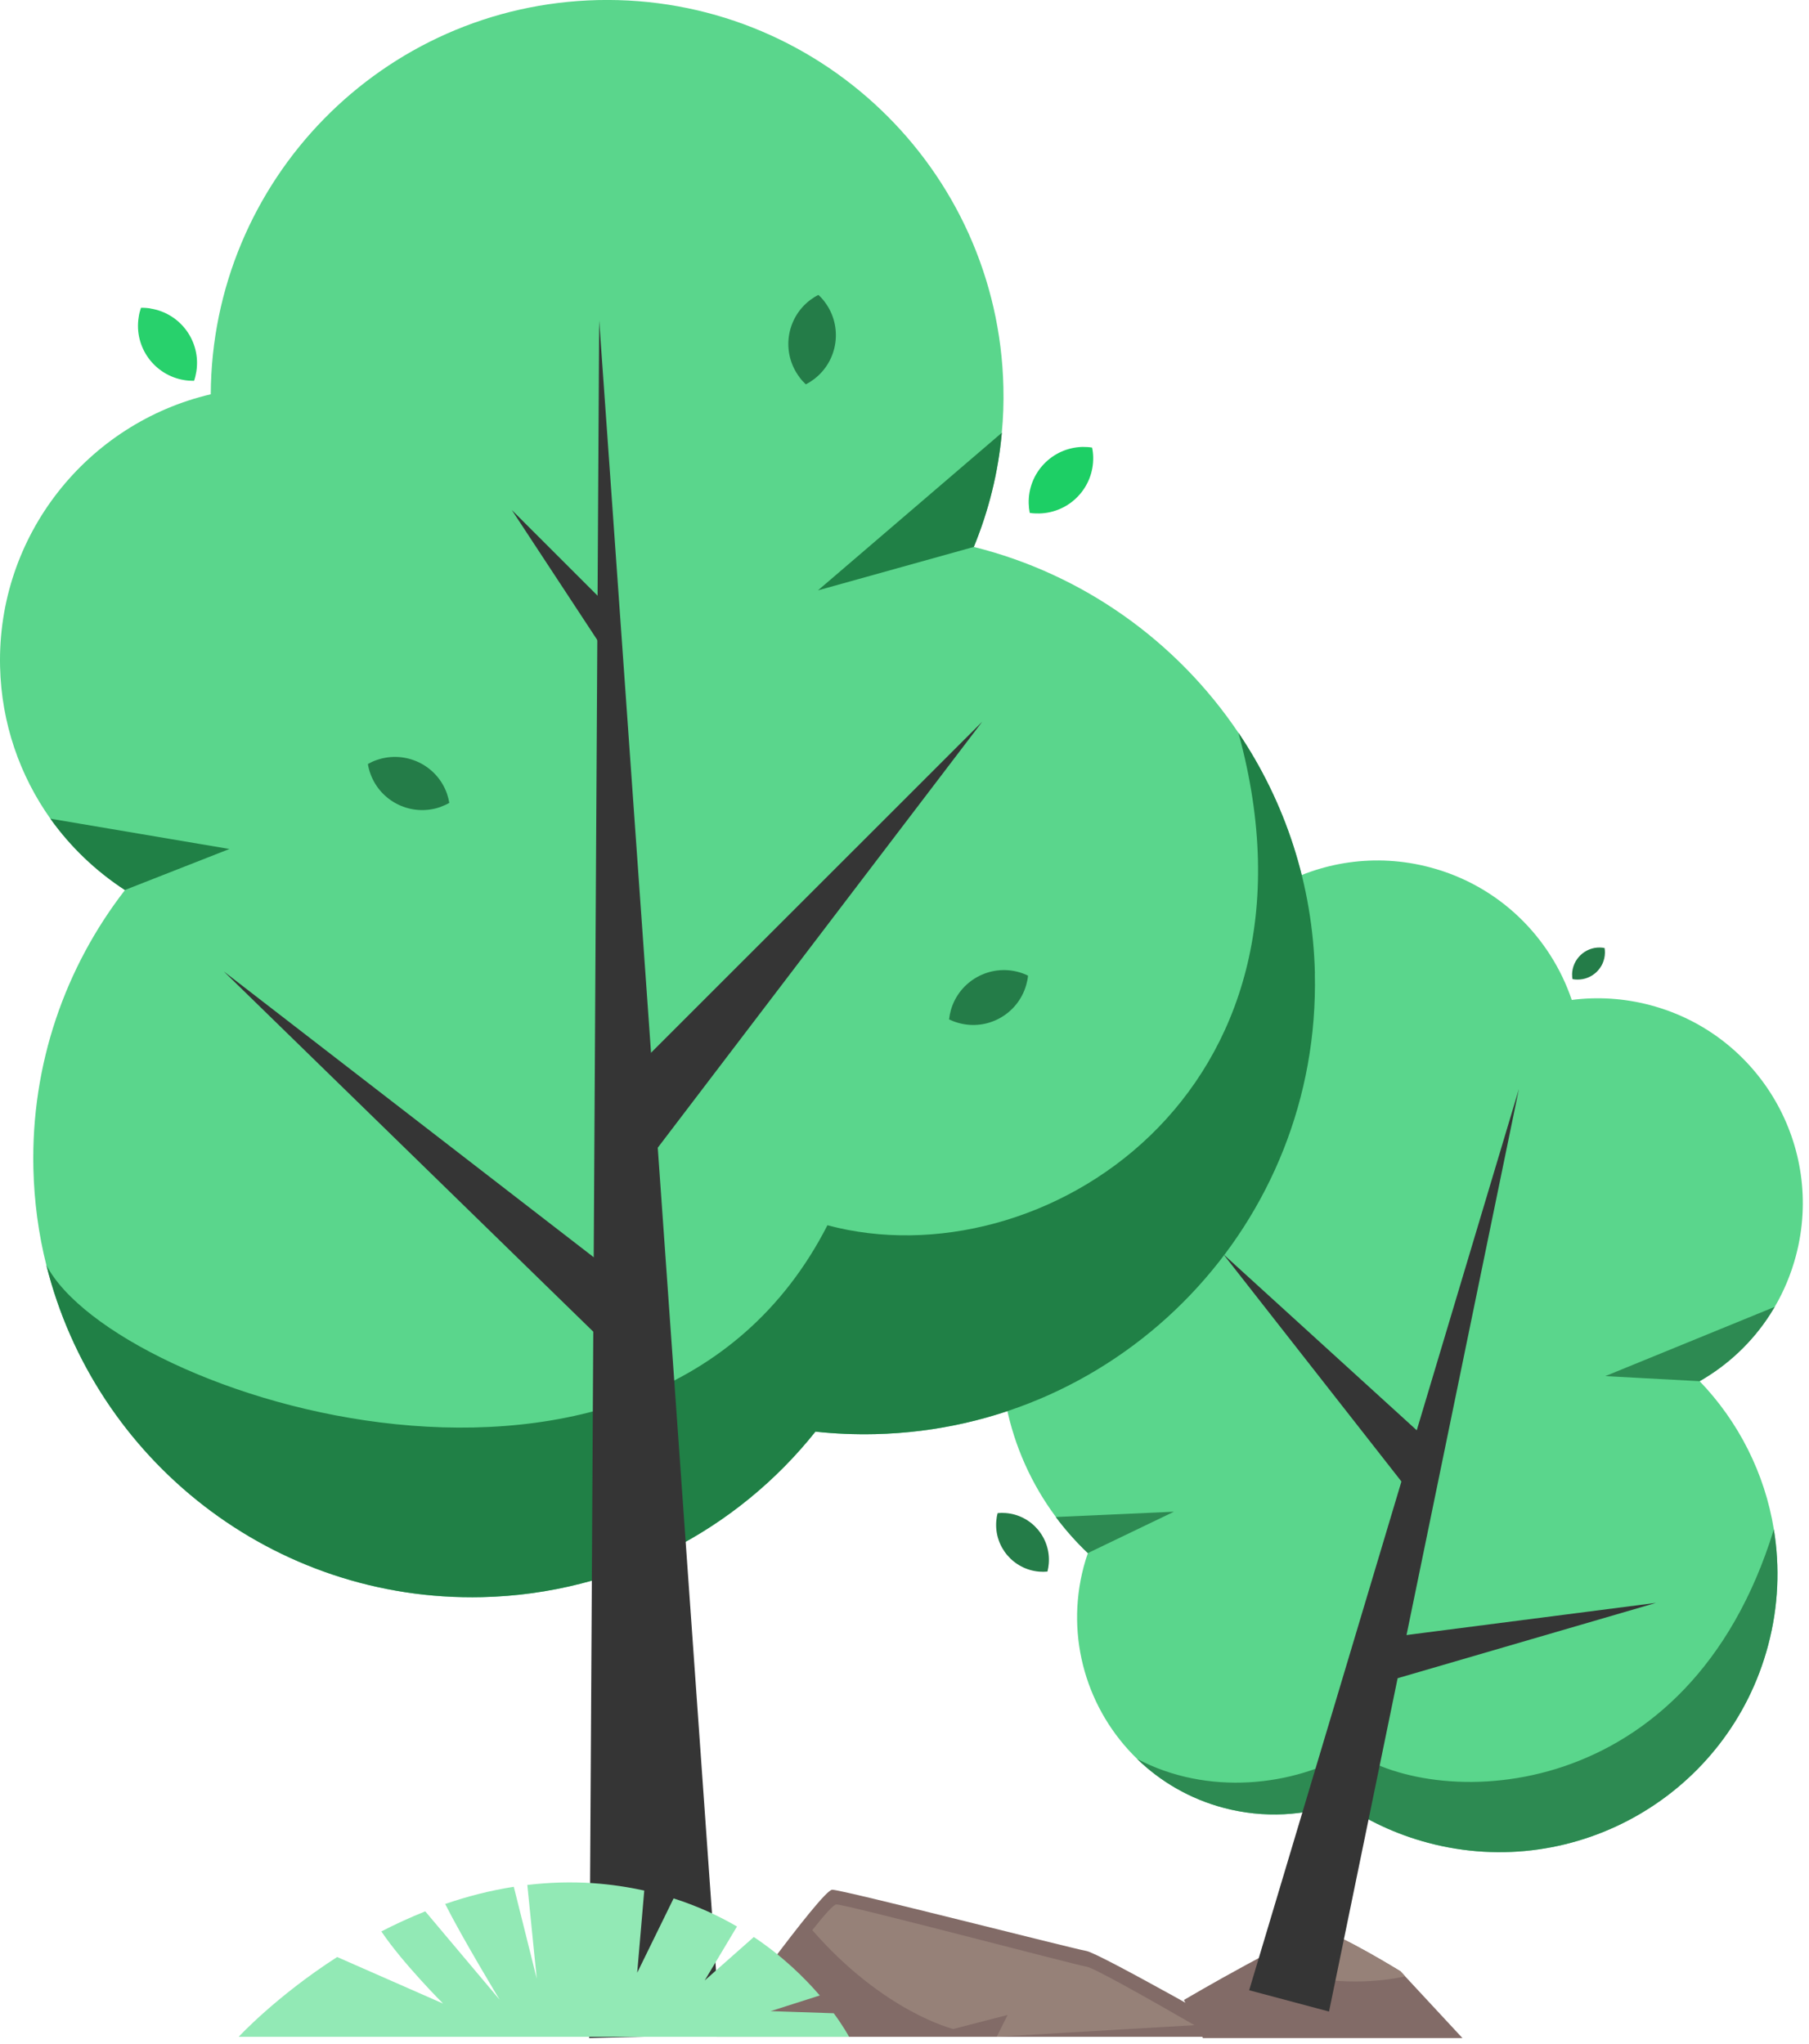 <svg width="246" height="278" viewBox="0 0 246 278" fill="none" xmlns="http://www.w3.org/2000/svg">
<path d="M190.46 268.1C190.46 268.1 182.04 262.92 179.77 262.6C177.51 262.28 161 271.99 161 271.99L163.58 277.17H198.87L190.45 268.1H190.46Z" fill="#826B67"/>
<path d="M184.31 269.48C186.77 269.48 189.08 269.22 191.09 268.78L190.46 268.1C190.46 268.1 182.04 262.92 179.77 262.6C178.81 262.46 175.24 264.15 171.48 266.14C173.63 268.1 178.57 269.48 184.31 269.48Z" fill="#968178"/>
<path d="M169.46 277H97.46C97.46 277 111.74 257 113.17 257C114.6 257 146.03 265.05 147.74 265.33C149.46 265.62 169.45 277 169.45 277H169.46Z" fill="#826B67"/>
<path d="M162.45 275.43C156.57 272.04 148.81 267.64 147.78 267.47C146.09 267.19 115.13 259 113.73 259C113.36 259 112.1 260.42 110.46 262.5C120.2 273.66 129.63 275.94 129.63 275.94L137.02 274.03L135.54 277C135.54 277 151.44 276.05 162.46 275.42L162.45 275.43Z" fill="#968178"/>
<path d="M240.44 223.76C235.09 243.94 214.39 255.97 194.21 250.62C189.85 249.46 185.89 247.59 182.38 245.16C177.43 246.96 171.9 247.31 166.41 245.86C161.81 244.64 157.81 242.3 154.62 239.19C147.89 232.66 144.8 222.78 147.37 213.06C147.53 212.44 147.73 211.83 147.94 211.22C146.35 209.71 144.89 208.07 143.59 206.31C136.95 197.39 134.3 185.63 137.37 174.05C140.53 162.11 149.08 153.02 159.71 148.7C159.21 145.15 159.4 141.44 160.38 137.76C164.33 122.88 179.59 114.01 194.47 117.96C203.86 120.44 210.84 127.44 213.74 135.99C217.21 135.54 220.83 135.75 224.42 136.7C239.3 140.65 248.17 155.91 244.22 170.79C243.56 173.28 242.58 175.61 241.34 177.73C241.14 178.07 240.93 178.41 240.72 178.74C238.28 182.54 234.96 185.64 231.13 187.84C236.43 193.35 239.99 200.39 241.22 207.99C242.06 213.09 241.86 218.45 240.44 223.77V223.76Z" fill="#5AD68C"/>
<path d="M240.44 223.77C235.09 243.95 214.39 255.97 194.21 250.62C189.85 249.46 185.89 247.59 182.38 245.17C177.42 246.96 171.9 247.32 166.41 245.87C161.81 244.65 157.81 242.3 154.62 239.2C164.2 244.27 175.94 242.97 183.91 238.18C195.8 246.29 229.67 245.56 241.22 208C242.05 213.1 241.85 218.45 240.44 223.77Z" fill="#2D8A52"/>
<path d="M241.34 177.73C241.14 178.07 240.93 178.41 240.72 178.74C238.28 182.55 234.96 185.65 231.13 187.84L218.3 187.15L241.34 177.73Z" fill="#2D8A52"/>
<path d="M159.64 205.59L147.93 211.22C146.34 209.71 144.88 208.06 143.57 206.31L159.63 205.59H159.64Z" fill="#2D8A52"/>
<path d="M141.33 213.74C137.82 213.45 135.2 210.38 135.48 206.87C135.51 206.49 135.57 206.12 135.67 205.78C136.03 205.74 136.4 205.74 136.77 205.77C140.28 206.05 142.9 209.13 142.62 212.64C142.59 213.01 142.53 213.38 142.44 213.73C142.08 213.77 141.71 213.77 141.33 213.74Z" fill="#247C48"/>
<path d="M213.78 132.52C213.82 130.47 215.51 128.83 217.56 128.86C217.78 128.86 218 128.89 218.2 128.93C218.24 129.14 218.25 129.35 218.25 129.57C218.22 131.63 216.52 133.26 214.47 133.22C214.25 133.22 214.04 133.2 213.83 133.15C213.8 132.94 213.78 132.73 213.79 132.51L213.78 132.52Z" fill="#247C48"/>
<path d="M180.73 273.57L169.87 270.67L206.55 148.1L180.73 273.57Z" fill="#353535"/>
<path d="M187.24 222.88L225.19 217.99L184.96 229.72L187.24 222.88Z" fill="#353535"/>
<path d="M191.86 203.12L166.36 170.57L193.86 195.61L191.86 203.12Z" fill="#353535"/>
<path d="M178.8 132.39C179.58 166.22 152.8 194.26 118.99 195.04C116.24 195.1 113.54 194.99 110.89 194.7C100.25 208.06 83.98 216.77 65.58 217.21C37.15 217.87 12.89 198.52 6.3 172.04C5.24 167.83 4.65 163.44 4.54 158.93C4.21 144.68 8.9 131.5 16.99 121.05C13.05 118.48 9.59 115.19 6.86 111.35C2.71 105.5 0.19 98.39 0.01 90.68C-0.41 72.78 11.9 57.55 28.66 53.62C28.8 24.54 52.05 0.69 81.3 0.01C111.07 -0.67 135.76 22.9 136.45 52.66C136.5 54.75 136.43 56.81 136.23 58.85C135.74 64.3 134.42 69.51 132.42 74.38C147.28 78.08 160.03 87.23 168.38 99.62C174.71 109 178.51 120.24 178.79 132.38L178.8 132.39Z" fill="#5AD68C"/>
<path d="M148.66 62.16C148.75 66.3 145.48 69.73 141.33 69.83C140.89 69.84 140.45 69.82 140.03 69.75C139.95 69.33 139.9 68.9 139.89 68.46C139.79 64.31 143.07 60.88 147.21 60.78C147.65 60.78 148.09 60.8 148.51 60.87C148.6 61.28 148.65 61.72 148.66 62.16Z" fill="#1DCF65"/>
<path d="M59.92 109.74C56.02 111.12 51.73 109.08 50.35 105.17C50.2 104.75 50.09 104.33 50.03 103.9C50.4 103.69 50.79 103.51 51.2 103.37C55.11 101.99 59.4 104.03 60.78 107.93C60.92 108.35 61.03 108.77 61.1 109.19C60.74 109.4 60.34 109.58 59.92 109.73V109.74Z" fill="#247C48"/>
<path d="M108.72 51.3C106.22 47.99 106.88 43.29 110.19 40.79C110.55 40.53 110.91 40.29 111.29 40.11C111.61 40.39 111.9 40.72 112.16 41.07C114.65 44.38 113.99 49.09 110.68 51.58C110.33 51.84 109.96 52.08 109.58 52.27C109.27 51.98 108.98 51.66 108.71 51.3H108.72Z" fill="#247C48"/>
<path d="M129.31 137.36C130.45 133.39 134.61 131.08 138.59 132.22C139.01 132.34 139.42 132.5 139.8 132.69C139.76 133.11 139.67 133.54 139.55 133.96C138.41 137.95 134.25 140.25 130.28 139.1C129.85 138.98 129.45 138.82 129.06 138.64C129.11 138.21 129.19 137.78 129.31 137.36Z" fill="#247C48"/>
<path d="M20.46 41.96C24.55 42.6 27.35 46.44 26.7 50.53C26.63 50.97 26.53 51.4 26.39 51.79C25.96 51.79 25.53 51.77 25.1 51.7C21 51.06 18.2 47.21 18.86 43.13C18.92 42.68 19.03 42.27 19.17 41.86C19.59 41.85 20.03 41.88 20.47 41.95L20.46 41.96Z" fill="#28D16C"/>
<path d="M178.8 132.39C179.58 166.22 152.8 194.26 118.99 195.04C116.24 195.1 113.54 194.99 110.89 194.7C100.25 208.06 83.98 216.77 65.58 217.21C37.15 217.87 12.89 198.52 6.3 172.04C15.54 189.97 88.49 213.66 112.52 166.63C141.53 174.42 181.89 148.69 168.4 99.63C174.73 109.01 178.53 120.25 178.81 132.39H178.8Z" fill="#208046"/>
<path d="M136.24 58.85C135.75 64.3 134.43 69.51 132.43 74.38L111.23 80.29L136.24 58.85Z" fill="#208046"/>
<path d="M97.99 276.75L80.12 277.17L81.48 43.57L97.99 276.75Z" fill="#353535"/>
<path d="M82.08 172.02L30.44 132.12L83.06 183.43L82.08 172.02Z" fill="#353535"/>
<path d="M87.25 158.97L133.57 98.15L86.92 144.78L87.25 158.97Z" fill="#353535"/>
<path d="M81.8 87.92L69.6 69.36L82.1 81.85L81.8 87.92Z" fill="#353535"/>
<path d="M31.2 115.46L16.98 121.04C13.04 118.47 9.59 115.18 6.85 111.34L31.2 115.46Z" fill="#208046"/>
<path d="M113.4 273.8L104.8 273.51L111.48 271.38C109.38 268.94 106.43 266.05 102.51 263.43L95.83 269.34L100.22 262C97.7 260.53 94.83 259.21 91.6 258.18L86.65 268.29L87.61 257.11C85.44 256.64 83.13 256.28 80.66 256.11C77.59 255.9 74.6 256.01 71.71 256.35L72.99 269.08L69.87 256.6C66.61 257.11 63.49 257.92 60.54 258.94C62.93 263.68 67.94 271.95 67.94 271.95L57.83 259.94C55.74 260.78 53.75 261.69 51.86 262.67C54.75 266.98 60.25 272.48 60.25 272.48L45.85 266.15C37.51 271.52 32.46 277 32.46 277H115.46C115.46 277 114.79 275.72 113.38 273.8H113.4Z" fill="#92E9B5"/>
</svg>
